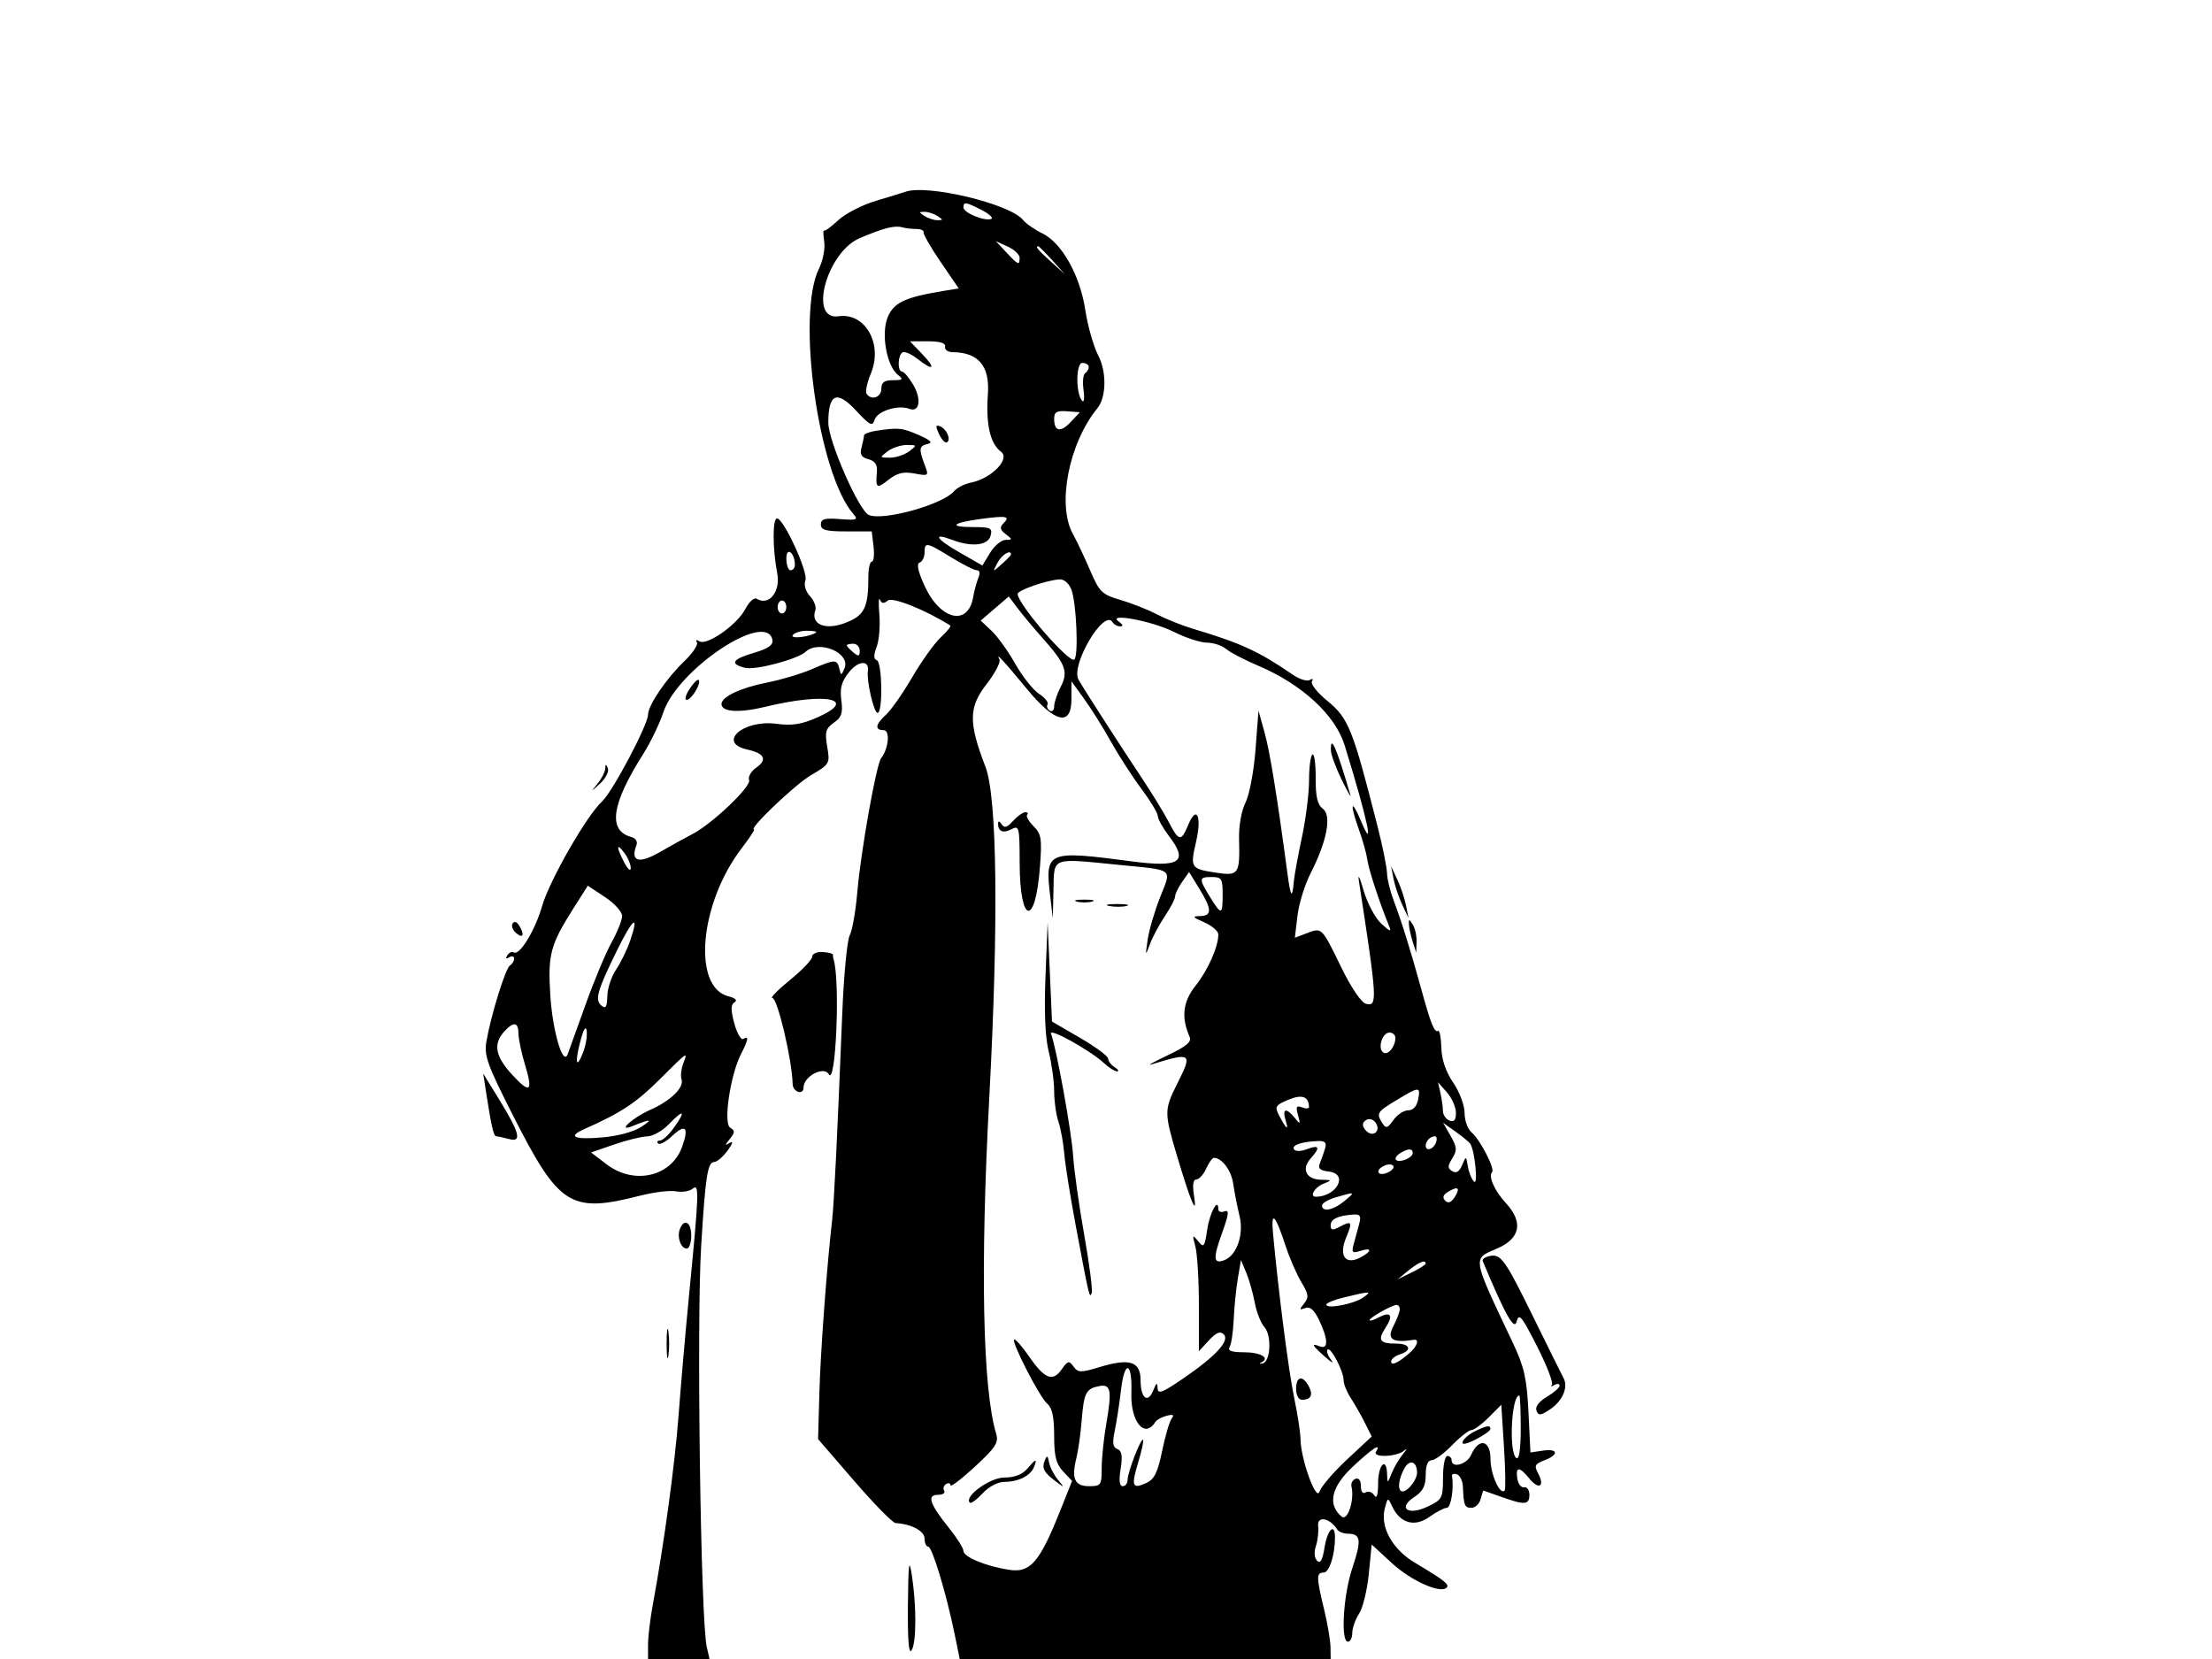 <svg id="svg" version="1.1" xmlns="http://www.w3.org/2000/svg" xmlns:xlink="http://www.w3.org/1999/xlink" width="400" height="300" viewBox="0, 0, 400,300"><g id="svgg"><path id="path0" d="M163.672 34.696 C 163.242 34.856,160.872 35.584,158.406 36.314 C 155.939 37.044,152.875 38.618,151.597 39.811 C 150.319 41.005,149.147 41.855,148.992 41.700 C 148.837 41.545,148.861 42.448,149.046 43.707 C 149.231 44.966,148.810 47.143,148.110 48.545 C 143.943 56.899,147.979 85.723,154.331 92.970 C 155.230 93.996,154.924 94.109,151.899 93.868 C 149.131 93.648,148.438 93.843,148.438 94.843 C 148.438 95.848,149.341 96.094,153.040 96.094 L 157.642 96.094 157.961 98.828 C 158.136 100.332,157.999 101.563,157.656 101.563 C 157.312 101.563,157.031 102.749,157.031 104.199 C 157.031 109.964,156.327 111.353,152.731 112.686 C 149.123 114.023,146.528 112.854,147.448 110.306 C 147.651 109.744,147.211 108.615,146.470 107.796 C 145.662 106.904,145.332 105.764,145.645 104.949 C 146.195 103.516,141.715 93.750,140.508 93.750 C 139.682 93.750,139.701 99.302,140.541 103.642 C 141.190 106.991,139.057 109.648,136.827 108.270 C 136.374 107.990,135.452 108.829,134.777 110.134 C 133.319 112.954,127.844 116.808,126.487 115.969 C 125.938 115.630,125.742 115.711,126.021 116.162 C 126.285 116.590,125.247 118.138,123.713 119.603 C 120.520 122.651,117.188 127.563,117.188 129.221 C 117.188 131.044,110.742 143.220,108.876 144.922 C 106.104 147.449,99.392 159.160,98.030 163.845 C 96.725 168.336,93.947 172.870,92.898 172.222 C 92.567 172.017,92.041 172.261,91.730 172.764 C 91.377 173.335,91.503 173.470,92.067 173.121 C 92.563 172.815,92.969 172.916,92.969 173.345 C 92.969 173.775,92.628 174.337,92.211 174.595 C 91.402 175.095,88.753 183.668,87.945 188.402 C 87.522 190.878,88.162 192.645,92.752 201.686 C 101.116 218.160,103.147 219.438,115.807 216.201 C 118.270 215.571,121.172 215.225,122.256 215.432 C 123.341 215.639,124.694 215.422,125.263 214.950 C 126.475 213.944,126.418 215.577,124.587 234.375 C 123.939 241.035,123.096 250.703,122.714 255.859 C 122.069 264.577,120.070 279.273,118.047 290.183 C 117.574 292.732,117.188 295.984,117.188 297.409 L 117.188 300.000 122.747 300.000 L 128.307 300.000 127.810 297.852 C 126.703 293.070,125.945 239.280,126.789 225.391 C 127.559 212.715,127.952 210.163,129.137 210.132 C 129.655 210.118,130.753 209.181,131.579 208.050 C 132.493 206.797,132.646 206.254,131.969 206.662 C 131.024 207.232,131.026 207.126,131.981 205.950 C 132.927 204.785,132.934 204.464,132.030 203.906 C 130.760 203.121,132.075 194.317,134.026 190.545 C 135.341 188.001,135.453 187.224,134.411 187.868 C 134.002 188.121,133.272 186.861,132.789 185.068 C 132.125 182.605,132.135 181.669,132.826 181.241 C 133.402 180.885,132.998 180.489,131.737 180.172 C 125.152 178.519,126.482 163.397,134.091 153.430 C 135.530 151.543,136.550 150.000,136.357 150.000 C 135.238 150.000,143.746 141.880,146.646 140.181 C 150.043 138.190,150.104 138.083,149.587 135.024 C 149.135 132.349,149.308 131.725,150.790 130.687 C 152.194 129.704,152.449 128.937,152.138 126.623 C 151.847 124.448,152.176 123.245,153.526 121.552 C 155.206 119.444,157.236 119.323,156.938 121.348 C 156.677 123.123,158.020 128.906,158.694 128.906 C 159.680 128.906,159.536 119.715,158.545 119.385 C 157.966 119.192,157.959 118.467,158.521 116.987 C 158.965 115.821,159.188 113.192,159.018 111.144 C 158.847 109.097,158.892 107.876,159.117 108.431 C 159.415 109.164,159.804 109.210,160.538 108.601 C 161.389 107.895,167.327 110.267,171.837 113.113 C 172.032 113.236,171.256 114.202,170.114 115.261 C 168.973 116.320,166.651 119.561,164.956 122.465 C 163.260 125.368,161.135 128.411,160.233 129.227 C 158.300 130.977,158.130 132.031,159.781 132.031 C 160.998 132.031,160.706 135.343,159.334 137.109 C 158.456 138.239,155.653 154.009,155.029 161.328 C 154.736 164.766,154.118 168.281,153.655 169.141 C 153.193 170.000,152.587 176.328,152.310 183.203 C 151.372 206.431,150.825 217.565,150.469 220.703 C 149.489 229.336,148.385 244.276,148.172 251.796 L 147.933 260.232 154.470 267.802 C 158.066 271.966,161.431 275.395,161.949 275.423 C 164.782 275.576,167.188 276.856,167.188 278.210 C 167.188 279.022,167.488 279.688,167.855 279.688 C 168.569 279.688,171.119 288.137,172.629 295.508 L 173.550 300.000 207.087 300.000 L 240.625 300.000 240.597 297.852 C 240.582 296.670,240.060 293.594,239.437 291.016 C 238.025 285.167,238.016 284.375,239.355 284.375 C 240.377 284.375,241.406 281.189,241.406 278.027 C 241.406 275.267,240.044 276.560,239.523 279.814 C 239.157 282.108,238.759 282.822,238.174 282.237 C 237.681 281.743,237.593 280.663,237.959 279.571 C 238.296 278.561,238.478 276.916,238.363 275.915 C 238.148 274.052,240.524 274.503,241.799 276.567 C 242.064 276.994,242.941 277.344,243.750 277.344 C 246.090 277.344,246.242 278.514,244.553 283.530 C 242.903 288.428,242.395 296.875,243.750 296.875 C 244.180 296.875,244.531 296.160,244.531 295.285 C 244.531 294.411,245.086 292.849,245.763 291.815 C 246.441 290.780,247.232 287.541,247.521 284.616 L 248.047 279.297 251.701 282.665 C 255.149 285.842,260.470 288.228,261.595 287.102 C 262.167 286.531,261.173 285.749,255.888 282.611 C 251.777 280.170,249.534 276.118,250.422 272.741 C 250.947 270.745,250.974 270.738,251.730 272.371 C 253.156 275.451,255.792 276.214,258.456 274.317 C 259.739 273.404,261.173 272.656,261.644 272.656 C 262.371 272.656,262.949 269.067,262.568 266.919 C 262.504 266.556,262.902 266.413,263.452 266.600 C 264.003 266.787,264.491 267.787,264.538 268.822 C 264.694 272.299,264.839 272.656,266.089 272.656 C 266.774 272.656,267.518 271.953,267.742 271.094 C 267.967 270.234,268.198 269.537,268.255 269.543 C 268.312 269.549,269.766 270.061,271.484 270.681 C 275.716 272.205,276.563 272.144,276.563 270.312 C 276.563 269.453,276.131 268.838,275.604 268.945 C 275.078 269.053,274.526 268.350,274.378 267.383 C 274.038 265.150,274.755 265.150,276.565 267.383 C 278.257 269.470,279.409 268.806,278.157 266.466 C 277.397 265.047,277.545 264.729,279.265 264.074 C 281.953 263.053,281.782 261.911,279.003 262.319 L 276.755 262.649 276.395 255.348 C 276.096 249.283,275.629 247.187,273.635 242.969 C 266.099 227.018,266.216 227.705,270.703 225.781 C 274.942 223.964,275.511 221.006,272.291 217.531 C 270.271 215.352,269.088 212.683,269.817 211.954 C 270.394 211.377,267.611 206.011,266.073 204.735 C 265.397 204.174,264.844 202.609,264.844 201.258 C 264.844 199.890,263.931 197.457,262.786 195.773 C 261.431 193.778,260.698 191.610,260.638 189.422 C 260.588 187.595,260.320 186.237,260.043 186.405 C 259.396 186.796,258.744 185.180,257.021 178.906 C 255.101 171.916,253.443 166.589,252.038 162.891 C 251.384 161.172,250.834 158.929,250.816 157.906 C 250.797 156.884,250.056 153.193,249.171 149.703 C 244.621 131.784,243.869 129.892,240.047 126.759 C 238.225 125.266,236.961 123.677,237.238 123.229 C 237.527 122.761,237.365 122.648,236.856 122.962 C 236.369 123.263,234.997 122.840,233.806 122.023 C 227.602 117.764,224.415 116.300,215.625 113.669 C 213.691 113.090,210.795 111.927,209.189 111.085 C 207.583 110.242,204.626 109.074,202.618 108.487 C 199.255 107.506,198.823 107.083,197.125 103.125 C 196.111 100.762,194.717 97.821,194.028 96.591 C 191.091 91.346,193.259 80.165,198.440 73.828 C 200.064 71.842,200.145 67.266,198.608 64.307 C 197.757 62.669,196.700 58.959,196.258 56.064 C 195.296 49.753,191.994 43.883,188.450 42.182 C 187.100 41.534,185.544 40.447,184.990 39.766 C 182.608 36.835,167.545 33.252,163.672 34.696 M177.578 38.017 C 178.953 38.730,179.692 39.445,179.220 39.605 C 177.974 40.026,174.219 38.460,174.219 37.519 C 174.219 36.437,174.661 36.502,177.578 38.017 M169.531 39.063 C 170.573 39.736,170.573 39.820,169.531 39.820 C 168.887 39.820,167.832 39.479,167.188 39.063 C 166.146 38.389,166.146 38.305,167.188 38.305 C 167.832 38.305,168.887 38.646,169.531 39.063 M165.689 41.406 C 166.513 41.406,167.106 41.670,167.007 41.992 C 166.907 42.314,168.298 44.733,170.097 47.367 L 173.368 52.155 170.473 52.633 C 163.651 53.760,161.626 54.718,160.532 57.337 C 159.292 60.305,160.313 66.134,162.360 67.773 C 163.411 68.615,163.289 68.750,161.477 68.750 C 159.896 68.750,159.375 69.137,159.375 70.313 C 159.375 71.880,157.500 72.484,156.692 71.177 C 156.455 70.793,156.805 69.174,157.471 67.580 C 159.714 62.212,156.476 56.477,151.606 57.191 C 146.131 57.995,149.521 45.594,155.469 43.062 C 159.767 41.232,161.787 40.719,163.150 41.108 C 163.722 41.272,164.865 41.406,165.689 41.406 M184.375 46.610 C 184.375 48.047,184.144 47.953,181.972 45.634 L 180.078 43.612 182.227 44.588 C 183.408 45.124,184.375 46.034,184.375 46.610 M190.284 47.070 L 192.578 49.609 190.039 47.315 C 187.672 45.176,187.141 44.531,187.744 44.531 C 187.879 44.531,189.021 45.674,190.284 47.070 M170.898 62.695 C 170.791 63.232,171.406 63.677,172.266 63.684 C 176.933 63.722,179.004 66.181,178.643 71.256 C 178.253 76.760,179.037 80.198,181.025 81.696 C 182.738 82.986,179.297 86.523,175.611 87.261 C 174.435 87.496,173.053 88.194,172.541 88.811 C 170.556 91.202,159.898 94.201,157.142 93.144 C 155.363 92.461,149.787 79.789,149.787 76.428 C 149.787 71.196,151.316 70.508,154.754 74.195 C 157.342 76.971,157.760 77.177,158.171 75.881 C 158.665 74.325,162.421 73.156,164.438 73.930 C 166.294 74.643,166.684 72.196,165.134 69.572 C 164.359 68.260,163.450 67.188,163.113 67.188 C 162.271 67.188,162.336 64.256,163.189 63.729 C 163.569 63.494,164.767 64.001,165.852 64.854 C 168.806 67.178,169.347 66.724,166.797 64.063 L 164.551 61.719 167.823 61.719 C 170.023 61.719,171.030 62.038,170.898 62.695 M196.875 66.360 C 196.875 66.764,196.582 67.276,196.224 67.498 C 195.866 67.719,195.735 69.058,195.933 70.473 C 196.131 71.889,196.042 72.811,195.735 72.523 C 194.527 71.390,194.514 65.625,195.719 65.625 C 196.355 65.625,196.875 65.956,196.875 66.360 M193.618 76.313 C 191.777 78.272,190.625 78.045,190.625 75.723 C 190.625 74.508,191.103 74.230,192.950 74.371 L 195.275 74.548 193.618 76.313 M169.818 78.513 C 170.291 79.515,170.932 80.178,171.242 79.986 C 172.034 79.497,171.176 77.543,169.965 77.078 C 169.175 76.774,169.143 77.083,169.818 78.513 M158.398 77.903 C 157.217 78.082,156.245 78.469,156.239 78.763 C 156.233 79.057,156.029 80.039,155.786 80.947 C 155.453 82.186,155.764 82.708,157.032 83.039 C 158.217 83.349,158.676 84.021,158.571 85.295 C 158.321 88.322,158.514 88.457,160.668 86.763 C 162.246 85.522,163.372 85.249,165.371 85.624 C 167.955 86.109,167.985 86.082,167.202 84.023 C 166.112 81.155,166.192 80.631,167.773 80.277 C 168.739 80.060,168.252 79.584,166.116 78.657 C 163.100 77.348,162.470 77.287,158.398 77.903 M164.407 81.616 C 163.573 82.247,162.012 82.763,160.938 82.763 C 159.052 82.763,159.037 82.723,160.501 81.616 C 161.335 80.985,162.896 80.469,163.971 80.469 C 165.856 80.469,165.871 80.509,164.407 81.616 M181.420 94.673 C 180.745 95.349,180.854 95.822,181.863 96.589 C 183.124 97.547,183.122 97.608,181.824 97.631 C 181.066 97.645,179.816 98.692,179.046 99.958 L 177.646 102.259 173.516 99.900 C 169.232 97.454,168.529 96.236,172.208 97.634 C 175.716 98.968,178.670 98.644,179.133 96.875 C 179.497 95.481,179.157 95.313,175.969 95.313 C 171.365 95.313,172.166 94.528,177.488 93.823 C 182.093 93.213,182.741 93.353,181.420 94.673 M171.996 100.781 C 174.091 102.070,176.189 103.125,176.658 103.125 C 177.172 103.125,177.279 103.668,176.926 104.492 C 176.605 105.244,176.177 106.815,175.976 107.983 C 175.062 113.301,170.046 112.150,167.212 105.972 C 165.997 103.323,165.696 101.930,166.295 101.730 C 166.786 101.566,167.188 100.758,167.188 99.935 C 167.188 97.965,167.512 98.022,171.996 100.781 M143.738 102.148 C 143.745 102.686,143.398 103.125,142.969 103.125 C 142.539 103.125,142.193 102.158,142.199 100.977 C 142.212 98.777,143.711 99.918,143.738 102.148 M182.813 100.270 C 182.813 100.418,182.058 101.209,181.136 102.027 C 179.469 103.508,179.465 103.506,180.383 101.758 C 181.144 100.307,182.813 99.285,182.813 100.270 M193.742 106.619 C 194.649 109.006,195.057 118.485,194.285 119.256 C 193.443 120.098,184.116 109.347,184.017 107.420 C 183.983 106.748,189.256 104.909,191.621 104.769 C 192.422 104.722,193.317 105.502,193.742 106.619 M188.366 115.193 C 192.705 120.068,193.233 121.441,191.821 124.173 C 191.163 125.445,190.625 127.050,190.625 127.742 C 190.625 128.433,190.268 128.778,189.831 128.508 C 189.394 128.238,189.216 127.728,189.434 127.375 C 189.652 127.022,188.952 126.158,187.878 125.454 C 186.805 124.751,184.876 122.315,183.593 120.041 C 182.310 117.767,180.378 115.078,179.300 114.066 L 177.341 112.225 179.882 110.041 L 182.422 107.857 183.984 109.942 C 184.844 111.089,186.815 113.452,188.366 115.193 M142.188 109.766 C 142.188 110.410,141.836 110.938,141.406 110.938 C 140.977 110.938,140.625 110.410,140.625 109.766 C 140.625 109.121,140.977 108.594,141.406 108.594 C 141.836 108.594,142.188 109.121,142.188 109.766 M201.172 112.500 C 201.437 112.930,202.073 113.276,202.585 113.269 C 203.158 113.262,203.065 112.939,202.344 112.429 C 199.945 110.733,208.290 112.265,212.229 114.244 C 214.383 115.326,217.095 116.211,218.255 116.211 C 219.415 116.211,220.968 116.723,221.706 117.348 C 222.443 117.974,225.055 119.336,227.509 120.375 C 235.422 123.728,241.458 129.281,243.152 134.766 C 247.281 148.141,248.662 154.558,246.094 148.438 C 244.297 144.155,244.056 145.359,245.762 150.097 C 246.439 151.977,247.118 154.422,247.271 155.530 C 247.515 157.304,249.492 163.316,251.190 167.445 C 251.654 168.575,251.357 168.485,249.770 167.014 C 248.651 165.977,247.221 163.269,246.541 160.897 C 245.867 158.551,245.508 157.868,245.741 159.375 C 249.067 180.960,249.131 182.066,247.003 181.510 C 246.152 181.287,244.329 178.591,242.515 174.870 C 238.976 167.612,239.072 167.707,236.282 168.767 L 234.152 169.577 234.621 165.620 C 234.878 163.443,235.934 160.005,236.967 157.980 C 239.960 152.109,240.848 147.492,239.221 146.254 C 238.227 145.498,237.897 144.080,237.917 140.648 C 237.932 138.121,237.668 136.224,237.331 136.433 C 236.994 136.641,236.719 138.739,236.719 141.095 C 236.719 143.451,236.138 148.088,235.429 151.400 C 234.720 154.712,234.062 158.301,233.967 159.375 C 233.677 162.673,233.388 162.289,232.792 157.813 C 230.966 144.101,229.629 135.874,228.664 132.422 L 227.573 128.516 227.038 135.547 C 226.743 139.431,225.933 143.723,225.229 145.135 C 224.474 146.648,223.997 149.360,224.061 151.776 C 224.227 158.089,223.992 158.430,219.902 157.809 C 215.308 157.112,215.197 156.940,216.291 152.202 C 217.360 147.572,216.383 145.503,214.862 149.175 C 213.590 152.246,213.176 152.182,211.339 148.633 C 210.506 147.021,208.182 143.242,206.177 140.234 C 202.488 134.704,195.991 124.604,195.027 122.903 C 193.558 120.310,199.637 110.017,201.172 112.500 M139.679 115.723 C 139.853 116.634,138.918 117.288,136.367 118.042 C 132.387 119.217,131.886 120.050,134.728 120.764 C 136.604 121.234,144.197 119.227,145.664 117.873 C 148.110 115.614,153.913 118.101,152.701 120.888 C 152.132 122.196,152.085 122.196,151.775 120.898 C 151.364 119.182,150.979 119.192,146.779 121.019 C 144.898 121.838,141.250 122.925,138.672 123.435 C 133.931 124.372,130.469 126.008,130.469 127.309 C 130.469 128.761,133.680 128.959,138.448 127.801 C 149.303 125.164,155.328 126.369,147.898 129.690 C 144.974 130.997,143.300 131.262,140.350 130.882 C 134.332 130.107,129.619 134.331,135.147 135.545 C 138.261 136.229,138.819 137.367,136.751 138.815 C 135.816 139.470,135.234 140.483,135.458 141.066 C 135.899 142.215,128.745 149.020,125.176 150.847 C 124.005 151.446,121.365 152.905,119.310 154.089 C 115.503 156.280,113.947 155.808,115.097 152.811 C 115.334 152.192,114.947 151.567,114.204 151.372 C 109.857 150.231,110.535 145.461,116.347 136.295 C 117.641 134.255,119.265 130.883,119.956 128.802 C 122.552 120.988,138.649 110.313,139.679 115.723 M147.591 114.343 C 146.671 115.137,142.885 115.611,143.340 114.875 C 143.616 114.428,144.759 114.063,145.879 114.063 C 147.000 114.063,147.770 114.189,147.591 114.343 M155.469 117.674 C 155.469 118.712,155.257 118.765,154.297 117.969 C 153.652 117.434,153.125 116.863,153.125 116.701 C 153.125 116.539,153.652 116.406,154.297 116.406 C 154.941 116.406,155.469 116.977,155.469 117.674 M185.728 124.624 C 190.777 130.756,193.750 131.427,193.750 126.437 L 193.750 123.203 196.046 126.373 C 197.309 128.116,199.489 131.597,200.890 134.107 C 202.291 136.618,204.773 140.462,206.406 142.649 C 208.039 144.837,209.375 147.057,209.375 147.584 C 209.375 148.111,210.278 149.726,211.383 151.174 C 214.971 155.878,213.421 156.916,204.551 155.750 C 189.297 153.743,188.943 153.897,189.916 162.109 L 190.380 166.016 190.502 160.910 C 190.647 154.897,189.935 155.168,202.344 156.396 C 212.473 157.398,211.886 156.931,209.766 162.297 C 208.788 164.772,207.784 168.203,207.535 169.922 C 207.101 172.918,207.118 172.950,207.957 170.703 C 208.438 169.414,209.657 167.135,210.666 165.639 C 211.675 164.143,212.500 162.551,212.500 162.102 C 212.500 161.653,213.067 160.475,213.761 159.485 L 215.022 157.685 216.861 160.679 C 219.180 164.451,219.211 165.617,216.992 165.656 C 215.518 165.681,215.644 165.864,217.773 166.790 C 219.170 167.397,220.313 168.385,220.313 168.986 C 220.313 171.209,218.415 175.473,216.180 178.271 C 213.897 181.131,213.572 183.987,215.129 187.513 C 215.519 188.395,214.501 189.244,211.147 190.832 C 208.668 192.005,207.344 192.750,208.203 192.486 C 215.505 190.248,215.686 190.382,212.891 195.948 C 210.506 200.694,210.504 201.170,212.832 208.984 C 215.333 217.381,216.557 220.248,215.916 216.211 C 215.609 214.276,215.752 213.281,216.336 213.281 C 216.823 213.281,217.621 212.402,218.111 211.328 C 218.600 210.254,219.229 209.375,219.507 209.375 C 220.967 209.375,222.662 211.648,223.004 214.063 C 223.216 215.566,223.730 218.177,224.144 219.864 C 224.964 223.203,223.666 227.005,221.410 227.871 C 219.418 228.636,219.322 227.604,220.965 223.037 C 222.217 219.554,222.316 218.714,221.432 219.053 C 220.816 219.289,220.313 219.121,220.313 218.679 C 220.313 216.451,218.771 219.247,218.312 222.307 C 217.829 225.529,217.688 225.710,216.651 224.437 C 215.624 223.177,215.578 223.266,216.158 225.391 C 216.509 226.680,216.797 231.471,216.797 236.038 L 216.797 244.341 218.610 242.382 C 219.945 240.942,220.654 240.654,221.295 241.295 C 222.441 242.441,219.836 245.259,213.867 249.335 C 210.140 251.880,209.367 252.164,209.325 251.006 C 209.287 249.927,209.111 250.020,208.551 251.417 C 207.561 253.886,206.250 252.838,206.250 249.578 C 206.250 246.194,204.296 245.563,198.888 247.201 C 195.413 248.253,194.954 248.245,194.129 247.117 C 193.313 246.002,193.082 246.058,191.970 247.646 C 190.372 249.928,188.901 249.353,186.147 245.372 C 184.957 243.653,183.740 242.233,183.441 242.217 C 182.609 242.172,187.987 252.690,189.391 253.855 C 190.267 254.582,190.625 256.252,190.625 259.616 C 190.625 263.334,190.974 264.723,192.246 266.077 L 193.866 267.802 191.729 273.159 C 187.999 282.509,186.330 284.451,182.518 283.875 C 178.286 283.235,174.219 281.554,174.219 280.445 C 174.219 279.958,173.043 278.094,171.605 276.303 C 168.103 271.940,167.559 270.313,169.602 270.313 C 170.473 270.313,170.984 269.985,170.736 269.585 C 170.489 269.185,170.644 268.637,171.081 268.367 C 171.518 268.097,171.875 268.197,171.875 268.588 C 171.875 268.979,173.862 267.465,176.290 265.223 C 180.035 261.766,180.620 260.864,180.144 259.284 C 177.692 251.152,177.243 229.273,178.895 198.438 C 180.586 166.876,180.324 144.160,178.207 138.672 C 175.112 130.647,175.151 127.885,178.416 123.694 C 179.954 121.719,180.994 119.711,180.726 119.231 C 179.926 117.797,181.536 119.533,185.728 124.624 M124.697 124.585 C 123.985 125.673,123.749 126.563,124.173 126.563 C 125.039 126.563,126.882 123.497,126.341 122.956 C 126.150 122.764,125.410 123.497,124.697 124.585 M240.673 135.742 C 240.699 136.494,241.578 138.867,242.625 141.016 C 243.672 143.164,244.374 144.395,244.186 143.750 C 241.663 135.120,240.563 132.613,240.673 135.742 M109.437 139.001 C 109.403 139.612,108.773 140.842,108.037 141.735 C 106.775 143.267,106.803 143.264,108.520 141.683 C 109.521 140.761,110.151 139.530,109.920 138.949 C 109.578 138.091,109.487 138.101,109.437 139.001 M183.186 148.456 C 182.094 149.664,181.607 149.802,181.124 149.042 C 180.759 148.467,180.488 148.404,180.481 148.893 C 180.460 150.351,181.399 150.756,182.915 149.945 C 184.289 149.210,184.376 149.569,184.387 156.027 C 184.406 167.151,187.224 167.739,188.052 156.792 C 188.441 151.646,188.310 150.810,186.889 149.389 C 186.007 148.507,185.492 147.581,185.742 147.331 C 185.993 147.080,185.842 146.875,185.408 146.875 C 184.973 146.875,183.973 147.586,183.186 148.456 M114.058 156.985 C 114.055 157.655,113.528 157.196,112.886 155.965 C 111.408 153.133,111.423 152.278,112.915 154.251 C 113.546 155.085,114.060 156.315,114.058 156.985 M251.991 158.898 C 252.232 160.140,252.938 162.249,253.562 163.586 L 254.696 166.016 254.259 163.758 C 254.018 162.517,253.312 160.407,252.688 159.071 L 251.554 156.641 251.991 158.898 M221.094 161.719 C 221.094 165.518,220.885 165.564,218.814 162.212 C 216.746 158.867,216.771 158.594,219.141 158.594 C 220.898 158.594,221.094 158.906,221.094 161.719 M112.500 165.630 C 112.500 166.379,111.644 168.529,110.597 170.409 C 109.550 172.290,107.434 177.344,105.895 181.641 C 104.356 185.938,102.901 189.980,102.662 190.625 C 101.807 192.930,99.896 186.382,99.500 179.790 C 99.065 172.561,99.536 170.819,103.695 164.261 L 106.294 160.163 109.397 162.217 C 111.104 163.346,112.500 164.882,112.500 165.630 M194.727 163.039 C 195.479 163.235,196.709 163.235,197.461 163.039 C 198.213 162.842,197.598 162.681,196.094 162.681 C 194.590 162.681,193.975 162.842,194.727 163.039 M200.595 163.834 C 201.567 164.021,202.973 164.014,203.720 163.818 C 204.467 163.622,203.672 163.470,201.953 163.478 C 200.234 163.487,199.623 163.647,200.595 163.834 M92.684 167.016 C 92.421 167.442,92.728 168.226,93.368 168.757 C 94.638 169.811,94.903 168.985,93.836 167.299 C 93.428 166.656,92.976 166.544,92.684 167.016 M113.967 170.059 C 113.407 171.702,112.256 174.070,111.410 175.320 C 110.564 176.570,109.848 178.736,109.819 180.133 C 109.778 182.095,109.539 182.485,108.771 181.851 C 107.531 180.826,107.973 179.226,111.484 172.042 C 114.417 166.039,115.685 165.027,113.967 170.059 M254.777 167.188 C 254.814 167.832,255.125 169.238,255.469 170.313 L 256.094 172.266 256.160 170.313 C 256.196 169.238,255.885 167.832,255.469 167.188 C 254.796 166.146,254.719 166.146,254.777 167.188 M189.058 176.563 C 188.803 183.021,189.003 187.642,189.648 190.209 C 190.186 192.344,190.625 195.543,190.625 197.319 C 190.625 199.095,190.970 201.567,191.392 202.813 C 191.814 204.059,192.290 206.660,192.450 208.594 C 192.610 210.527,193.533 216.328,194.500 221.484 C 196.964 234.609,197.027 234.876,197.415 233.826 C 197.606 233.310,196.995 228.563,196.057 223.279 C 195.119 217.995,194.218 211.563,194.054 208.984 C 193.780 204.671,191.021 189.442,190.060 186.937 C 189.602 185.742,197.101 189.903,199.660 192.263 C 200.547 193.081,201.601 193.745,202.003 193.738 C 202.405 193.731,202.207 193.393,201.563 192.985 C 200.918 192.578,200.391 191.881,200.391 191.437 C 200.391 190.993,198.105 189.302,195.313 187.679 L 190.234 184.729 189.839 175.763 L 189.444 166.797 189.058 176.563 M146.875 172.991 C 146.875 173.514,145.070 175.411,142.864 177.206 C 140.657 179.000,139.216 180.469,139.661 180.469 C 140.595 180.469,143.227 191.608,143.338 196.030 C 143.375 197.509,145.313 198.107,145.313 196.639 C 145.313 194.628,148.991 192.700,149.861 194.255 C 151.156 196.569,151.960 177.193,150.725 173.438 C 150.654 173.223,150.608 172.871,150.623 172.656 C 150.638 172.441,149.801 172.215,148.763 172.153 C 147.724 172.091,146.875 172.468,146.875 172.991 M93.758 186.914 C 93.763 187.881,94.291 190.400,94.932 192.512 C 96.437 197.475,95.866 197.893,92.541 194.264 C 89.576 191.027,89.162 188.767,91.137 186.585 C 92.867 184.673,93.748 184.784,93.758 186.914 M105.482 190.199 C 104.233 193.485,103.891 192.284,104.941 188.299 C 105.522 186.094,105.944 185.398,106.090 186.404 C 106.217 187.278,105.944 188.986,105.482 190.199 M252.332 187.695 C 252.312 189.289,251.017 190.863,250.161 190.334 C 249.052 189.649,249.946 186.719,251.263 186.719 C 251.857 186.719,252.338 187.158,252.332 187.695 M123.530 192.383 C 123.173 193.350,123.042 194.600,123.239 195.162 C 123.761 196.648,121.283 199.062,117.532 200.721 C 114.393 202.110,111.430 204.814,114.325 203.648 C 117.685 202.296,118.171 202.322,116.016 203.740 C 114.596 204.675,111.747 205.444,108.789 205.692 C 103.763 206.114,102.580 205.539,105.664 204.174 C 112.210 201.277,115.005 199.443,119.142 195.330 C 124.530 189.973,124.385 190.071,123.530 192.383 M87.831 197.070 C 88.838 203.616,89.257 205.469,89.734 205.479 C 90.009 205.485,91.065 205.713,92.081 205.984 C 94.450 206.618,93.968 204.815,90.089 198.531 L 87.380 194.141 87.831 197.070 M263.281 201.234 C 263.281 202.550,262.947 202.948,262.109 202.626 C 261.465 202.379,260.933 201.599,260.927 200.893 C 260.921 200.187,260.718 198.730,260.477 197.656 L 260.038 195.703 261.659 197.547 C 262.551 198.562,263.281 200.221,263.281 201.234 M256.441 198.828 C 256.205 200.062,255.543 200.781,254.641 200.781 C 253.856 200.781,252.656 201.572,251.975 202.539 C 250.924 204.031,250.624 204.120,249.990 203.125 C 248.840 201.321,248.986 201.080,252.539 198.938 C 256.687 196.437,256.899 196.431,256.441 198.828 M236.707 200.171 C 236.713 200.480,236.151 200.514,235.457 200.248 C 234.437 199.857,234.295 200.123,234.716 201.640 C 235.193 203.356,235.143 203.399,234.134 202.148 C 232.606 200.255,231.821 200.439,232.466 202.539 C 233.096 204.586,232.631 204.262,231.317 201.736 C 230.472 200.113,230.616 199.863,232.965 198.875 C 235.435 197.836,236.666 198.263,236.707 200.171 M121.907 203.861 C 120.972 205.175,119.820 206.250,119.348 206.250 C 118.876 206.250,118.725 206.486,119.013 206.774 C 119.302 207.062,120.414 206.475,121.484 205.469 C 123.977 203.127,124.634 203.818,123.334 207.413 C 121.394 212.778,114.660 214.333,109.711 210.558 L 106.885 208.403 111.060 206.961 C 113.356 206.168,116.048 205.508,117.042 205.494 C 118.036 205.480,119.794 204.491,120.948 203.296 C 123.632 200.518,124.094 200.790,121.907 203.861 M248.828 203.125 C 249.669 204.486,248.422 205.648,247.205 204.637 C 246.603 204.138,246.304 203.417,246.539 203.036 C 247.109 202.114,248.230 202.158,248.828 203.125 M265.902 206.872 C 266.717 208.254,267.306 214.412,266.553 213.672 C 266.115 213.242,265.613 212.012,265.436 210.938 C 265.116 208.990,265.112 208.990,264.388 210.710 C 263.894 211.882,263.326 212.229,262.618 211.792 C 261.748 211.254,261.749 210.866,262.623 209.462 C 263.522 208.017,263.478 207.438,262.315 205.405 L 260.957 203.033 263.267 204.678 C 264.538 205.582,265.724 206.570,265.902 206.872 M259.658 206.641 C 259.182 207.880,257.813 208.266,257.813 207.161 C 257.813 206.335,258.666 205.469,259.481 205.469 C 259.825 205.469,259.905 205.996,259.658 206.641 M239.633 207.617 C 239.417 208.369,238.996 209.574,238.699 210.294 C 238.281 211.307,238.645 211.660,240.308 211.856 C 243.898 212.279,241.740 216.406,237.929 216.406 C 236.747 216.406,237.722 214.704,239.258 214.087 C 240.941 213.410,240.923 213.378,238.843 213.331 C 236.195 213.270,235.296 211.378,237.015 209.480 C 238.804 207.502,238.589 206.953,236.356 207.802 C 235.246 208.224,234.249 208.241,234.002 207.842 C 233.540 207.093,235.231 206.485,238.177 206.341 C 239.587 206.272,239.933 206.575,239.633 207.617 M255.469 208.510 C 255.469 209.377,253.065 210.357,252.450 209.742 C 252.202 209.493,252.516 208.963,253.148 208.563 C 254.608 207.639,255.469 207.620,255.469 208.510 M251.214 211.898 C 250.482 212.308,249.656 212.416,249.378 212.139 C 248.691 211.451,250.915 210.147,251.821 210.707 C 252.219 210.952,251.946 211.489,251.214 211.898 M263.112 216.387 C 262.459 217.432,261.892 217.674,261.354 217.135 C 260.816 216.597,260.936 216.104,261.725 215.604 C 263.600 214.419,264.148 214.728,263.112 216.387 M243.078 217.213 C 241.114 218.849,239.063 219.247,239.063 217.991 C 239.063 217.574,240.205 216.902,241.602 216.499 C 245.127 215.481,245.146 215.490,243.078 217.213 M232.507 225.391 C 233.210 227.539,234.481 230.449,235.330 231.858 C 236.644 234.039,236.717 234.611,235.820 235.715 C 234.913 236.830,234.941 236.946,236.020 236.542 C 236.912 236.209,237.647 236.853,238.559 238.766 C 240.185 242.176,240.231 244.066,238.672 243.467 C 237.011 242.830,237.202 243.212,239.625 245.372 C 240.793 246.413,241.271 246.642,240.685 245.880 C 240.100 245.117,239.821 244.294,240.065 244.049 C 240.631 243.484,242.969 247.952,242.969 249.598 C 242.969 250.279,243.553 251.727,244.266 252.817 C 244.980 253.906,246.123 255.915,246.805 257.281 L 248.047 259.766 243.591 263.917 C 241.141 266.201,238.898 268.818,238.607 269.734 C 238.008 271.624,235.190 263.778,235.167 260.156 C 235.160 259.082,234.645 255.742,234.021 252.734 C 233.014 247.877,231.215 233.901,230.211 223.137 C 229.803 218.755,230.584 219.522,232.507 225.391 M245.794 221.289 C 245.536 222.256,245.095 223.878,244.814 224.894 C 244.366 226.511,244.510 226.674,245.979 226.208 C 248.114 225.531,248.153 226.242,246.044 227.370 C 243.299 228.839,242.039 227.109,243.429 223.782 C 244.637 220.891,244.473 220.652,242.136 221.902 C 240.962 222.531,240.625 222.456,240.625 221.569 C 240.625 220.438,242.004 219.797,244.811 219.622 C 245.949 219.551,246.162 219.912,245.794 221.289 M122.939 222.266 C 122.380 223.722,123.115 225.781,124.194 225.781 C 124.637 225.781,125.000 224.727,125.000 223.438 C 125.000 220.984,123.712 220.252,122.939 222.266 M269.293 227.150 C 268.517 227.329,267.990 227.730,268.121 228.043 C 272.265 237.903,273.835 240.694,274.266 238.963 C 274.661 237.378,275.196 238.031,277.951 243.462 C 279.724 246.956,280.928 250.089,280.626 250.423 C 280.325 250.758,280.518 250.779,281.055 250.470 C 281.592 250.161,282.031 250.204,282.031 250.567 C 282.031 250.929,280.992 251.840,279.721 252.590 C 278.298 253.431,277.576 254.384,277.840 255.073 C 278.205 256.022,278.567 255.997,280.228 254.908 C 282.522 253.405,283.634 250.900,282.750 249.228 C 282.406 248.579,279.966 243.652,277.328 238.281 C 272.099 227.637,271.398 226.665,269.293 227.150 M226.897 235.547 C 227.216 237.266,227.998 239.254,228.637 239.966 C 230.007 241.493,229.763 246.272,228.301 246.561 C 227.753 246.669,227.667 246.578,228.110 246.359 C 229.737 245.554,227.946 244.531,224.908 244.531 C 222.722 244.531,221.952 244.257,222.347 243.618 C 222.658 243.116,222.993 240.866,223.093 238.619 C 223.192 236.371,223.527 233.030,223.838 231.193 L 224.402 227.853 225.360 230.138 C 225.888 231.394,226.579 233.828,226.897 235.547 M257.813 228.496 C 257.813 228.699,256.670 229.424,255.273 230.105 L 252.734 231.344 254.688 229.752 C 256.568 228.219,257.813 227.719,257.813 228.496 M246.463 234.658 C 244.767 235.830,239.844 236.763,239.844 235.913 C 239.844 235.619,241.338 235.019,243.164 234.580 C 247.858 233.451,248.199 233.459,246.463 234.658 M253.125 236.758 C 253.125 237.209,252.589 238.615,251.933 239.883 C 250.741 242.188,251.827 242.886,255.664 242.280 C 256.723 242.113,256.277 243.485,254.883 244.682 C 252.775 246.492,251.563 247.044,251.563 246.193 C 251.563 245.766,252.266 245.195,253.125 244.922 C 255.430 244.190,255.023 242.969,252.474 242.969 C 249.488 242.969,249.072 242.356,250.537 240.120 C 252.028 237.844,251.504 237.058,249.286 238.245 C 248.389 238.725,247.656 238.941,247.656 238.724 C 247.656 238.274,251.657 236.016,252.539 235.969 C 252.861 235.952,253.125 236.307,253.125 236.758 M120.547 242.969 C 120.547 245.332,120.693 246.299,120.872 245.117 C 121.051 243.936,121.051 242.002,120.872 240.820 C 120.693 239.639,120.547 240.605,120.547 242.969 M204.589 251.896 C 204.418 257.111,207.006 260.232,208.926 257.126 C 209.160 256.748,210.079 256.248,210.970 256.015 C 212.128 255.712,212.388 255.852,211.880 256.507 C 211.490 257.010,210.712 259.652,210.151 262.377 C 209.348 266.275,208.739 267.511,207.296 268.168 C 204.738 269.334,204.519 268.775,205.829 264.423 C 206.459 262.331,206.855 260.501,206.710 260.356 C 206.327 259.973,203.906 266.224,203.906 267.594 C 203.906 268.230,203.510 268.750,203.025 268.750 C 202.434 268.750,202.309 267.716,202.647 265.605 C 203.019 263.280,202.866 262.351,202.059 262.042 C 201.237 261.727,201.119 260.914,201.578 258.741 C 201.914 257.156,202.425 253.833,202.714 251.357 C 203.363 245.804,204.775 246.210,204.589 251.896 M234.375 251.172 C 234.375 252.279,234.826 253.125,235.417 253.125 C 237.066 253.125,237.509 252.257,236.664 250.679 C 235.558 248.613,234.375 248.868,234.375 251.172 M200.069 257.353 C 199.602 260.039,199.219 263.703,199.219 265.494 C 199.219 268.573,199.094 268.750,196.932 268.750 C 194.334 268.750,193.711 267.366,194.646 263.672 C 194.972 262.383,195.408 259.259,195.615 256.731 C 196.018 251.809,196.394 251.097,198.828 250.639 C 200.875 250.255,201.097 251.454,200.069 257.353 M275.000 258.249 C 275.000 261.987,274.713 263.978,274.219 263.672 C 272.809 262.801,273.290 252.344,274.740 252.344 C 274.883 252.344,275.000 255.001,275.000 258.249 M272.094 269.530 C 271.264 270.461,269.531 266.626,269.531 263.856 C 269.531 260.382,267.420 259.921,266.026 263.091 C 265.265 264.819,262.500 265.582,262.500 264.063 C 262.500 263.633,262.148 263.281,261.719 263.281 C 261.289 263.281,260.938 265.045,260.938 267.200 C 260.938 270.912,260.792 271.188,258.195 272.427 C 254.599 274.142,252.646 272.737,255.776 270.686 C 257.307 269.683,257.813 268.695,257.813 266.707 C 257.813 264.999,258.188 264.063,258.875 264.063 C 259.459 264.063,261.129 262.836,262.586 261.336 C 264.042 259.837,265.615 258.607,266.081 258.602 C 266.546 258.597,267.952 257.566,269.206 256.309 L 271.484 254.024 271.963 261.582 C 272.226 265.739,272.285 269.316,272.094 269.530 M266.617 258.868 C 265.658 259.344,264.708 260.163,264.507 260.689 C 264.265 261.320,265.053 261.192,266.816 260.315 C 268.288 259.583,269.501 258.721,269.512 258.398 C 269.536 257.660,268.820 257.776,266.617 258.868 M248.828 262.500 C 248.124 263.640,252.599 263.469,253.925 262.305 C 254.536 261.768,254.449 262.038,253.731 262.907 C 253.013 263.775,252.078 265.357,251.653 266.422 C 250.900 268.310,250.879 268.315,250.831 266.602 C 250.739 263.347,249.219 264.809,249.207 268.164 C 249.199 270.360,248.964 271.120,248.513 270.408 C 248.138 269.816,247.440 269.573,246.962 269.868 C 246.428 270.198,246.094 269.760,246.094 268.731 C 246.094 267.722,245.706 267.199,245.117 267.415 C 244.580 267.612,244.254 268.244,244.392 268.819 C 244.969 271.227,243.690 275.142,242.617 274.251 C 240.006 272.084,240.722 268.873,244.631 265.217 C 248.186 261.892,249.883 260.793,248.828 262.500 M188.916 264.133 C 188.361 265.539,188.776 266.295,191.016 267.955 C 192.516 269.067,192.527 269.052,191.292 267.565 C 190.584 266.713,189.870 265.313,189.706 264.453 C 189.459 263.163,189.321 263.107,188.916 264.133 M185.728 265.625 C 184.856 266.644,183.424 267.188,181.611 267.188 C 178.994 267.188,174.272 270.626,175.375 271.729 C 175.590 271.944,176.631 271.186,177.689 270.044 C 178.826 268.818,180.448 267.969,181.655 267.969 C 184.167 267.969,186.384 266.842,186.993 265.256 C 187.601 263.673,187.333 263.751,185.728 265.625 M256.250 266.331 C 256.250 267.099,255.547 268.363,254.688 269.141 C 252.847 270.807,252.369 268.497,253.945 265.552 C 254.884 263.798,256.250 264.260,256.250 266.331 M164.179 290.234 C 164.117 296.541,164.334 299.226,164.844 298.438 C 165.730 297.067,165.747 290.336,164.880 284.766 C 164.391 281.627,164.253 282.701,164.179 290.234 " stroke="none" fill="#000000" fill-rule="evenodd"></path></g></svg>